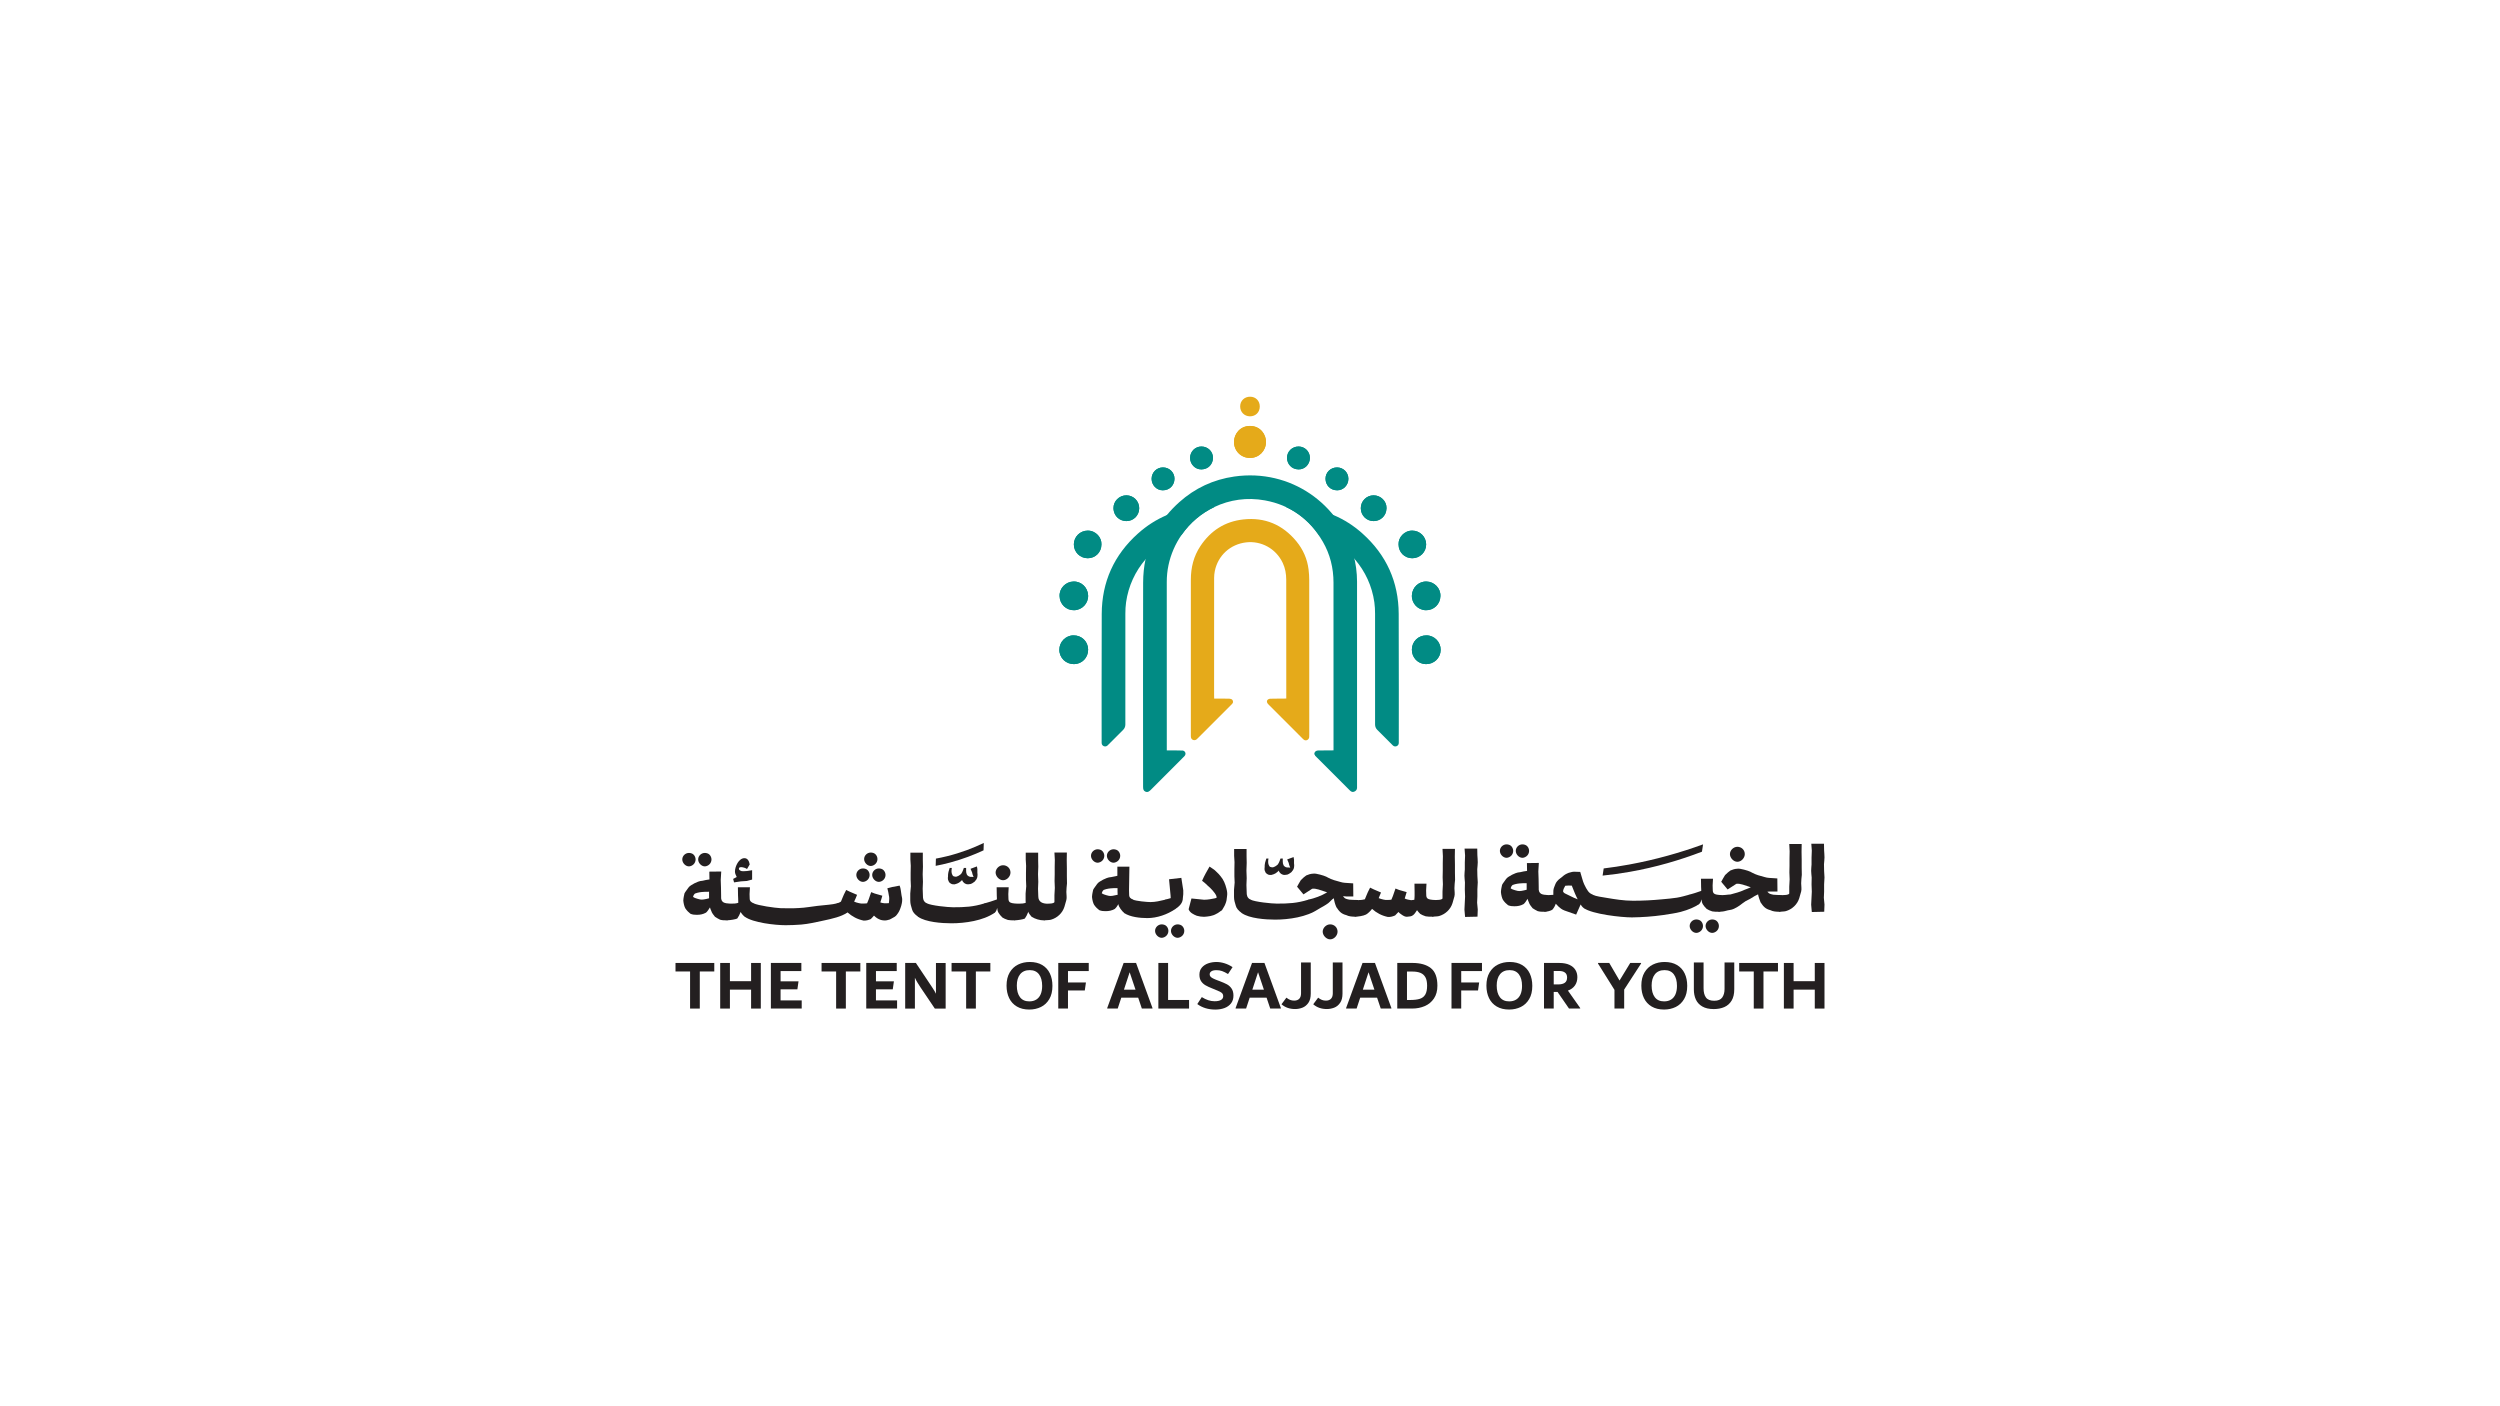 <?xml version="1.0" encoding="utf-8"?>
<!-- Generator: Adobe Illustrator 27.2.0, SVG Export Plug-In . SVG Version: 6.00 Build 0)  -->
<svg version="1.1" id="Layer_1" xmlns="http://www.w3.org/2000/svg" xmlns:xlink="http://www.w3.org/1999/xlink" x="0px" y="0px"
	 viewBox="0 0 1920 1080" style="enable-background:new 0 0 1920 1080;" xml:space="preserve">
<style type="text/css">
	.st0{fill:#E5AA1A;}
	.st1{fill:#018B84;}
	.st2{fill:#231F20;}
</style>
<g>
	<g>
		<path class="st0" d="M959.95,351.71c-6.88-0.02-12.34-5.5-12.24-12.5c0.08-6.06,4.83-12.08,12.26-12.08
			c8.04,0,12.43,6.6,12.32,12.42C972.17,346.38,966.81,351.72,959.95,351.71z"/>
		<path class="st1" d="M1084.31,498.9c0.05-6.24,4.96-11.01,11.26-10.94c6.05,0.07,10.92,5.08,10.87,11.16
			c-0.06,6.17-5.06,11-11.31,10.93C1089.03,509.99,1084.26,505.08,1084.31,498.9z"/>
		<path class="st1" d="M1106.25,457.88c-0.14,6.1-5.08,10.9-11.17,10.77c-6.19-0.13-11.02-5.32-10.76-11.4
			c0.26-6.07,5.16-10.82,11.28-10.65C1101.54,446.76,1106.53,451.76,1106.25,457.88z"/>
		<path class="st1" d="M1074.09,418.12c-0.27-5.26,4.3-10.62,10.51-10.61c5.86,0.01,10.63,4.68,10.69,10.51
			c0.06,5.93-4.75,10.74-10.7,10.71C1078.67,428.71,1074.09,424.08,1074.09,418.12z"/>
		<path class="st1" d="M1045.09,390.29c0-5.47,4.4-9.88,9.87-9.88c5.41,0,10.03,4.5,9.89,9.91c-0.17,6.44-5.18,9.88-9.92,9.88
			C1049.45,400.21,1045.09,395.79,1045.09,390.29z"/>
		<path class="st1" d="M1035.57,367.72c0.01,4.82-3.85,8.88-8.64,8.84c-5.36-0.04-8.86-4.05-8.94-8.79
			c-0.09-4.9,3.93-8.81,8.89-8.79C1031.72,359,1035.56,362.87,1035.57,367.72z"/>
		<path class="st1" d="M1006.01,351.66c0.01,4.82-3.85,8.88-8.64,8.84c-5.36-0.04-8.86-4.05-8.94-8.79
			c-0.08-4.9,3.93-8.81,8.89-8.79C1002.16,342.94,1006,346.8,1006.01,351.66z"/>
		<path class="st0" d="M960.1,304.67c4.34,0.01,7.47,3.22,7.42,7.62c-0.04,4.36-3.24,7.5-7.6,7.45c-4.29-0.05-7.5-3.33-7.47-7.64
			C952.47,307.81,955.73,304.65,960.1,304.67z"/>
		<g>
			<g>
				<path class="st1" d="M835.69,498.9c-0.05-6.24-4.96-11.01-11.26-10.94c-6.05,0.07-10.92,5.08-10.87,11.16
					c0.06,6.17,5.06,11,11.31,10.93C830.97,509.99,835.74,505.08,835.69,498.9z"/>
				<path class="st1" d="M813.75,457.88c0.14,6.1,5.08,10.9,11.17,10.77c6.19-0.13,11.02-5.32,10.76-11.4
					c-0.26-6.07-5.16-10.82-11.28-10.65C818.46,446.76,813.47,451.76,813.75,457.88z"/>
				<path class="st1" d="M845.91,418.12c0.27-5.26-4.3-10.62-10.51-10.61c-5.86,0.01-10.63,4.68-10.69,10.51
					c-0.06,5.93,4.75,10.74,10.7,10.71C841.33,428.71,845.91,424.08,845.91,418.12z"/>
				<path class="st1" d="M874.91,390.29c0-5.47-4.4-9.88-9.87-9.88c-5.41,0-10.03,4.5-9.89,9.91c0.17,6.44,5.18,9.88,9.92,9.88
					C870.55,400.21,874.91,395.79,874.91,390.29z"/>
				<path class="st1" d="M884.43,367.72c-0.01,4.82,3.85,8.88,8.64,8.84c5.36-0.04,8.86-4.05,8.94-8.79
					c0.09-4.9-3.93-8.81-8.89-8.79C888.28,359,884.44,362.87,884.43,367.72z"/>
				<path class="st1" d="M913.99,351.66c-0.01,4.82,3.85,8.88,8.64,8.84c5.36-0.04,8.86-4.05,8.94-8.79
					c0.08-4.9-3.93-8.81-8.89-8.79C917.84,342.94,914,346.8,913.99,351.66z"/>
			</g>
		</g>
		<g>
			<g>
				<path class="st1" d="M1042.21,605.24c-0.09,1.35-1.05,2.41-2.34,2.81c-1.86,0.58-2.71-0.58-3.69-1.5l-24.77-24.77
					c-0.33-0.33-0.69-0.67-1-1.04c-0.07-0.06-0.13-0.13-0.17-0.2c-0.98-1.28-0.8-2.71,0.17-3.5c0.39-0.35,0.91-0.56,1.54-0.65
					c0.75-0.09,10.91-0.05,12.2-0.11c0-0.63,0-90.33-0.02-128.78c0-11.25-2.61-21.88-8.29-31.61
					c-10.01-17.19-24.75-27.98-44.4-31.59c-13.76-2.52-27.14-0.46-38.69,5.04c-10.12,4.78-18.87,12.18-25.27,21.43
					c-4.8,6.9-8.32,14.85-10.12,23.47c-0.87,4.17-1.28,8.38-1.28,12.66c0.02,38.69,0.02,87.6,0.02,126.28v3.16
					c6.27,0.04,11.53-0.06,12.31,0.1c1.8,0.37,2.61,2.24,1.63,3.78c-0.3,0.48-0.74,0.89-1.15,1.28
					c-8.31,8.32-16.63,16.63-24.92,24.97c-1.22,1.22-2.43,2.3-4.26,1.54c-1.5-0.63-1.78-1.91-1.8-3.26
					c-0.02-0.24-0.02-0.46-0.02-0.69v-3.17c0-47.76-0.13-105.72,0.04-153.49c0.02-6.19,0.63-12.11,1.82-17.8
					c2.65-12.59,8.14-23.95,16.41-34.02c2.84-3.45,6.01-6.75,9.53-9.9c12.03-10.79,26.2-17.39,42.23-19.69
					c43.46-6.21,81.17,21.32,91.51,59.96c1.82,6.8,2.78,13.74,2.78,20.8v156.92C1042.21,604.19,1042.24,604.72,1042.21,605.24z"/>
				<path class="st1" d="M1056.05,471.32c0-2.91-0.14-5.82-0.54-8.7c-1.77-12.63-7.13-23.96-14.94-33.02
					c-7.38-8.58-16.93-15.11-27.72-18.82c-6.4-9.25-15.15-16.65-25.27-21.43c5.43-0.28,10.98-0.04,16.65,0.76
					c7.01,1,13.66,2.82,19.93,5.47c8.05,3.39,15.5,8.14,22.27,14.22c18.32,16.41,27.68,37.12,27.77,61.7
					c0.14,38.16,0.1,82.72,0.07,99.09c0,2.39-2.89,3.57-4.58,1.88l-11.97-11.97c-1.06-1.06-1.66-2.5-1.66-4.01L1056.05,471.32z"/>
				<path class="st1" d="M1010.41,577.05v3.69c-0.07-0.06-0.13-0.13-0.17-0.2C1009.26,579.27,1009.43,577.83,1010.41,577.05z"/>
				<path class="st0" d="M987.86,536.49c0-1.18-0.02-52.32-0.02-71.51c0-6.61,0.03-13.23-0.01-19.84
					c-0.03-4.45-0.76-8.76-2.69-12.83c-5.33-11.26-16.78-17.05-27.98-15.78c-12.34,1.4-21.77,10.12-24.18,22.02
					c-0.35,1.75-0.53,3.56-0.53,5.34c-0.03,26.45-0.03,63.11-0.02,89.56c0,0.88,0,1.98,0.06,3.09c1.01,0,1.79-0.01,2.57-0.01
					c2.78,0.03,5.55-0.01,8.33,0.03c0.72,0.01,1.48,0.07,2.14,0.31c1.31,0.47,1.87,2.06,1.1,3.24c-0.34,0.51-0.81,0.94-1.25,1.38
					c-8.43,8.43-16.85,16.86-25.28,25.29c-0.35,0.35-0.7,0.72-1.09,1.04c-1.54,1.27-3.95,0.52-4.34-1.44
					c-0.13-0.67-0.1-1.37-0.1-2.06c-0.01-4.49,0-8.98,0-13.47c0-31.84-0.01-73.88,0.01-105.72c0-9.27,2.16-17.98,7.34-25.76
					c7.87-11.81,18.81-18.9,32.99-20.44c16.53-1.8,30.13,4.01,40.68,16.76c5.2,6.29,8.39,13.59,9.4,21.74
					c0.33,2.66,0.5,5.37,0.5,8.05c0.03,36.09,0.02,82.37,0.02,118.46c0,0.72,0.03,1.45-0.04,2.16c-0.19,1.95-2.32,3.17-3.96,2.11
					c-0.56-0.36-1.02-0.88-1.5-1.36c-8.43-8.43-16.86-16.86-25.29-25.29c-0.34-0.34-0.7-0.67-1-1.04c-1.43-1.8-0.65-3.56,1.62-3.89
					C975.98,536.53,987.38,536.53,987.86,536.49z"/>
				<path class="st1" d="M864.28,471.32c0-2.91,0.14-5.82,0.54-8.7c1.77-12.63,7.13-23.96,14.94-33.02
					c7.38-8.58,16.93-15.11,27.72-18.82c6.4-9.25,15.15-16.65,25.27-21.43c-5.43-0.28-10.98-0.04-16.65,0.76
					c-7.01,1-13.66,2.82-19.93,5.47c-8.05,3.39-15.5,8.14-22.27,14.22c-18.32,16.41-27.68,37.12-27.77,61.7
					c-0.14,38.16-0.1,82.72-0.07,99.09c0,2.39,2.89,3.57,4.58,1.88l11.97-11.97c1.06-1.06,1.66-2.5,1.66-4.01L864.28,471.32z"/>
			</g>
			<path class="st0" d="M959.95,351.71c-6.88-0.02-12.34-5.5-12.24-12.5c0.08-6.06,4.83-12.08,12.26-12.08
				c8.04,0,12.43,6.6,12.32,12.42C972.17,346.38,966.81,351.72,959.95,351.71z"/>
			<path class="st1" d="M1084.31,498.9c0.05-6.24,4.96-11.01,11.26-10.94c6.05,0.07,10.92,5.08,10.87,11.16
				c-0.06,6.17-5.06,11-11.31,10.93C1089.03,509.99,1084.26,505.08,1084.31,498.9z"/>
			<path class="st1" d="M1106.25,457.88c-0.14,6.1-5.08,10.9-11.17,10.77c-6.19-0.13-11.02-5.32-10.76-11.4
				c0.26-6.07,5.16-10.82,11.28-10.65C1101.54,446.76,1106.53,451.76,1106.25,457.88z"/>
			<path class="st1" d="M1074.09,418.12c-0.27-5.26,4.3-10.62,10.51-10.61c5.86,0.01,10.63,4.68,10.69,10.51
				c0.06,5.93-4.75,10.74-10.7,10.71C1078.67,428.71,1074.09,424.08,1074.09,418.12z"/>
			<path class="st1" d="M1045.09,390.29c0-5.47,4.4-9.88,9.87-9.88c5.41,0,10.03,4.5,9.89,9.91c-0.17,6.44-5.18,9.88-9.92,9.88
				C1049.45,400.21,1045.09,395.79,1045.09,390.29z"/>
			<path class="st1" d="M1035.57,367.72c0.01,4.82-3.85,8.88-8.64,8.84c-5.36-0.04-8.86-4.05-8.94-8.79
				c-0.09-4.9,3.93-8.81,8.89-8.79C1031.72,359,1035.56,362.87,1035.57,367.72z"/>
			<path class="st1" d="M1006.01,351.66c0.01,4.82-3.85,8.88-8.64,8.84c-5.36-0.04-8.86-4.05-8.94-8.79
				c-0.08-4.9,3.93-8.81,8.89-8.79C1002.16,342.94,1006,346.8,1006.01,351.66z"/>
			<g>
				<g>
					<path class="st1" d="M835.69,498.9c-0.05-6.24-4.96-11.01-11.26-10.94c-6.05,0.07-10.92,5.08-10.87,11.16
						c0.06,6.17,5.06,11,11.31,10.93C830.97,509.99,835.74,505.08,835.69,498.9z"/>
					<path class="st1" d="M813.75,457.88c0.14,6.1,5.08,10.9,11.17,10.77c6.19-0.13,11.02-5.32,10.76-11.4
						c-0.26-6.07-5.16-10.82-11.28-10.65C818.46,446.76,813.47,451.76,813.75,457.88z"/>
					<path class="st1" d="M845.91,418.12c0.27-5.26-4.3-10.62-10.51-10.61c-5.86,0.01-10.63,4.68-10.69,10.51
						c-0.06,5.93,4.75,10.74,10.7,10.71C841.33,428.71,845.91,424.08,845.91,418.12z"/>
					<path class="st1" d="M874.91,390.29c0-5.47-4.4-9.88-9.87-9.88c-5.41,0-10.03,4.5-9.89,9.91c0.17,6.44,5.18,9.88,9.92,9.88
						C870.55,400.21,874.91,395.79,874.91,390.29z"/>
					<path class="st1" d="M884.43,367.72c-0.01,4.82,3.85,8.88,8.64,8.84c5.36-0.04,8.86-4.05,8.94-8.79
						c0.09-4.9-3.93-8.81-8.89-8.79C888.28,359,884.44,362.87,884.43,367.72z"/>
					<path class="st1" d="M913.99,351.66c-0.01,4.82,3.85,8.88,8.64,8.84c5.36-0.04,8.86-4.05,8.94-8.79
						c0.08-4.9-3.93-8.81-8.89-8.79C917.84,342.94,914,346.8,913.99,351.66z"/>
				</g>
			</g>
		</g>
	</g>
	<g>
		<g>
			<g>
				<path class="st2" d="M548.57,739.55v6.54h-11.13v28.49h-7.46v-28.49h-11.19v-6.54H548.57z"/>
				<path class="st2" d="M576.84,739.55h7.46v35.03h-7.46v-14.54h-16.27v14.54h-7.46v-35.03h7.46v14h16.27V739.55z"/>
				<path class="st2" d="M599.49,768.31h16.22v6.27h-23.68v-35.03h23.41v6.22h-15.95v7.89h13.78l-0.88,6.16h-12.91V768.31z"/>
				<path class="st2" d="M660.74,739.55v6.54h-11.13v28.49h-7.46v-28.49h-11.19v-6.54H660.74z"/>
				<path class="st2" d="M672.74,768.31h16.22v6.27h-23.68v-35.03h23.41v6.22h-15.95v7.89h13.78l-0.88,6.16h-12.91V768.31z"/>
				<path class="st2" d="M726.26,739.55v35.03h-8.32l-11.01-16.33c-0.94-1.44-1.74-2.69-2.39-3.76c-0.65-1.06-1.28-2.26-1.9-3.59
					v23.68h-7.46v-35.03h8.22l11.99,17.95c0.14,0.22,0.47,0.71,0.98,1.49c0.51,0.77,0.97,1.51,1.38,2.19c0.41,0.69,0.77,1.35,1.06,2
					v-23.62H726.26z"/>
				<path class="st2" d="M760.59,739.55v6.54h-11.13v28.49h-7.46v-28.49H730.8v-6.54H760.59z"/>
				<g>
					<path class="st2" d="M780.95,773.01c-2.61-1.55-4.59-3.7-5.92-6.46c-1.33-2.76-2-5.95-2-9.59c0-4.04,0.81-7.41,2.43-10.14
						c1.62-2.72,3.77-4.74,6.46-6.05c2.68-1.31,5.67-1.97,8.95-1.97c3.75,0,6.93,0.78,9.54,2.32c2.61,1.55,4.58,3.7,5.89,6.46
						c1.32,2.76,1.97,5.96,1.97,9.6c0,4.04-0.8,7.42-2.41,10.14c-1.6,2.72-3.75,4.74-6.43,6.05c-2.69,1.31-5.67,1.97-8.95,1.97
						C786.74,775.33,783.56,774.56,780.95,773.01z M795.92,767.63c1.49-0.95,2.61-2.32,3.35-4.11c0.74-1.78,1.11-3.88,1.11-6.3
						c0-3.82-0.81-6.8-2.43-8.95c-1.62-2.14-3.98-3.22-7.08-3.22c-3.24,0-5.71,1.05-7.41,3.16c-1.69,2.11-2.54,5-2.54,8.68
						c0,3.82,0.81,6.8,2.43,8.95c1.62,2.15,4,3.22,7.13,3.22C792.62,769.06,794.43,768.59,795.92,767.63z"/>
					<path class="st2" d="M836.17,745.77h-15.95v8.76h13.78l-0.88,6.16h-12.91v13.89h-7.46v-35.03h23.41V745.77z"/>
				</g>
				<path class="st2" d="M872.5,739.55l12.6,34.6v0.43h-8.16l-2.81-8.38h-12.97l-2.76,8.38h-8.05v-0.43l12.6-34.6H872.5z
					 M863.2,760.04h8.87l-4.49-13.35L863.2,760.04z"/>
				<path class="st2" d="M897.09,767.98h16.11v6.59h-23.57v-35.03h7.46V767.98z"/>
				<path class="st2" d="M919.52,771.12l3.46-5.35c3.35,2.13,6.63,3.19,9.84,3.19c2.05,0,3.67-0.32,4.84-0.97
					c1.17-0.65,1.76-1.62,1.76-2.92c0-0.79-0.19-1.45-0.57-1.97c-0.38-0.52-1.04-1.03-2-1.51c-0.96-0.49-2.39-1.11-4.3-1.86
					l-1.24-0.49c-2.31-0.9-4.16-1.77-5.57-2.59c-1.41-0.83-2.52-1.89-3.35-3.19c-0.83-1.3-1.24-2.94-1.24-4.92
					c0-2.2,0.63-4.03,1.89-5.49s2.88-2.53,4.87-3.22s4.09-1.03,6.32-1.03c2.02,0,4.1,0.33,6.24,1c2.14,0.67,4.19,1.65,6.14,2.95
					l-3.49,5.3c-1.72-1.04-3.24-1.8-4.57-2.27c-1.32-0.47-2.76-0.7-4.3-0.7c-1.72,0-3.02,0.29-3.9,0.87
					c-0.88,0.58-1.32,1.35-1.32,2.32c0,0.61,0.18,1.16,0.54,1.65c0.36,0.49,1,0.97,1.93,1.46c0.93,0.49,2.28,1.05,4.03,1.7
					l1.18,0.43c2.29,0.87,4.15,1.68,5.56,2.43c1.41,0.76,2.61,1.84,3.57,3.24c0.97,1.41,1.45,3.23,1.45,5.46
					c0,2.34-0.61,4.31-1.84,5.92c-1.23,1.6-2.89,2.8-5,3.6c-2.11,0.79-4.5,1.19-7.16,1.19C927.9,775.33,923.31,773.93,919.52,771.12
					z"/>
				<path class="st2" d="M971.1,739.55l12.6,34.6v0.43h-8.16l-2.81-8.38h-12.97l-2.76,8.38h-8.05v-0.43l12.6-34.6H971.1z
					 M961.8,760.04h8.87l-4.49-13.35L961.8,760.04z"/>
				<path class="st2" d="M984.18,771.28l3.78-5.08c0.99,0.79,1.95,1.37,2.88,1.73c0.93,0.36,1.97,0.54,3.1,0.54
					c1.72,0,3.02-0.49,3.92-1.46c0.9-0.97,1.34-2.34,1.34-4.11v-23.73h7.46v23.89c0,2.99-0.61,5.37-1.84,7.13s-2.74,3-4.54,3.7
					c-1.8,0.7-3.68,1.05-5.62,1.05C990.48,774.96,986.99,773.73,984.18,771.28z"/>
				<path class="st2" d="M1008.56,771.28l3.78-5.08c0.99,0.79,1.95,1.37,2.88,1.73c0.93,0.36,1.97,0.54,3.1,0.54
					c1.72,0,3.02-0.49,3.92-1.46c0.9-0.97,1.34-2.34,1.34-4.11v-23.73h7.46v23.89c0,2.99-0.61,5.37-1.84,7.13
					c-1.22,1.77-2.74,3-4.54,3.7c-1.8,0.7-3.68,1.05-5.62,1.05C1014.86,774.96,1011.37,773.73,1008.56,771.28z"/>
				<path class="st2" d="M1055.97,739.55l12.6,34.6v0.43h-8.16l-2.81-8.38h-12.97l-2.76,8.38h-8.05v-0.43l12.6-34.6H1055.97z
					 M1046.67,760.04h8.87l-4.49-13.35L1046.67,760.04z"/>
				<path class="st2" d="M1098.89,743.52c3.35,2.65,5.03,7.16,5.03,13.54c0,3.89-0.88,7.15-2.65,9.78
					c-1.77,2.63-4.12,4.58-7.06,5.84c-2.94,1.26-6.17,1.89-9.7,1.89h-11.41v-35.03h11.68
					C1090.83,739.55,1095.54,740.87,1098.89,743.52z M1090.43,767.09c1.84-0.6,3.24-1.68,4.18-3.27c0.94-1.59,1.41-3.84,1.41-6.76
					c0-2.7-0.42-4.85-1.27-6.43c-0.85-1.58-2.1-2.73-3.75-3.43c-1.66-0.7-3.74-1.05-6.26-1.05h-4.18v21.84h2.48
					C1086.13,767.98,1088.59,767.69,1090.43,767.09z"/>
				<g>
					<path class="st2" d="M1138.17,745.77h-15.95v8.76h13.78l-0.88,6.16h-12.91v13.89h-7.46v-35.03h23.41V745.77z"/>
					<path class="st2" d="M1149.49,773.01c-2.61-1.55-4.59-3.7-5.92-6.46s-2-5.95-2-9.59c0-4.04,0.81-7.41,2.43-10.14
						c1.62-2.72,3.77-4.74,6.46-6.05c2.68-1.31,5.67-1.97,8.95-1.97c3.75,0,6.93,0.77,9.54,2.32c2.61,1.55,4.58,3.7,5.89,6.46
						s1.97,5.96,1.97,9.6c0,4.04-0.8,7.41-2.41,10.13c-1.6,2.72-3.75,4.74-6.43,6.05c-2.69,1.31-5.67,1.97-8.95,1.97
						C1155.28,775.33,1152.11,774.56,1149.49,773.01z M1164.47,767.63c1.49-0.95,2.61-2.32,3.35-4.11c0.74-1.78,1.11-3.88,1.11-6.3
						c0-3.82-0.81-6.8-2.43-8.95c-1.62-2.14-3.98-3.22-7.08-3.22c-3.24,0-5.71,1.05-7.41,3.16c-1.69,2.11-2.54,5-2.54,8.68
						c0,3.82,0.81,6.8,2.43,8.95c1.62,2.15,4,3.22,7.13,3.22C1161.16,769.06,1162.97,768.59,1164.47,767.63z"/>
				</g>
				<path class="st2" d="M1213.58,774.15v0.43H1205l-8.8-12.76h-2.95v12.76h-7.46v-35.03h11.73c3.1,0,5.68,0.48,7.76,1.43
					c2.07,0.96,3.61,2.25,4.62,3.89c1.01,1.64,1.51,3.5,1.51,5.59c0,2.45-0.61,4.57-1.84,6.35c-1.23,1.78-3.03,3.11-5.41,3.97
					L1213.58,774.15z M1193.25,756.04h3.37c2.21,0,3.91-0.41,5.11-1.24c1.2-0.83,1.8-2.2,1.8-4.11c0-1.66-0.53-2.9-1.6-3.73
					c-1.07-0.83-2.56-1.24-4.47-1.24h-4.2V756.04z"/>
				<path class="st2" d="M1260.34,739.55v0.43l-12.97,20v14.59h-7.46V760.2l-12.65-20.22v-0.43h8.65l7.89,13.51l8.22-13.51H1260.34z
					"/>
				<path class="st2" d="M1268.47,773.01c-2.61-1.55-4.59-3.7-5.92-6.46s-2-5.95-2-9.59c0-4.04,0.81-7.41,2.43-10.14
					c1.62-2.72,3.77-4.74,6.46-6.05c2.68-1.31,5.67-1.97,8.95-1.97c3.75,0,6.93,0.77,9.54,2.32c2.61,1.55,4.58,3.7,5.89,6.46
					c1.32,2.76,1.97,5.96,1.97,9.6c0,4.04-0.8,7.41-2.41,10.13c-1.6,2.72-3.75,4.74-6.43,6.05c-2.69,1.31-5.67,1.97-8.95,1.97
					C1274.27,775.33,1271.09,774.56,1268.47,773.01z M1283.45,767.63c1.49-0.95,2.61-2.32,3.35-4.11c0.74-1.78,1.11-3.88,1.11-6.3
					c0-3.82-0.81-6.8-2.43-8.95c-1.62-2.14-3.98-3.22-7.08-3.22c-3.24,0-5.71,1.05-7.41,3.16c-1.69,2.11-2.54,5-2.54,8.68
					c0,3.82,0.81,6.8,2.43,8.95c1.62,2.15,4,3.22,7.13,3.22C1280.14,769.06,1281.95,768.59,1283.45,767.63z"/>
				<path class="st2" d="M1307.37,772.98c-2.27-1.31-3.92-3.1-4.95-5.35c-1.03-2.25-1.54-4.82-1.54-7.7v-20.76h7.46v19.84
					c0,3.03,0.61,5.38,1.83,7.06c1.22,1.68,3.35,2.51,6.39,2.51c2.89,0,4.93-0.84,6.11-2.51s1.78-3.85,1.78-6.51v-20.38h7.46v20.6
					c0,3.57-0.69,6.48-2.05,8.73c-1.37,2.25-3.23,3.89-5.59,4.92c-2.36,1.03-5.09,1.54-8.19,1.54
					C1312.54,774.96,1309.64,774.3,1307.37,772.98z"/>
				<path class="st2" d="M1365.48,739.55v6.54h-11.13v28.49h-7.46v-28.49h-11.19v-6.54H1365.48z"/>
				<path class="st2" d="M1393.75,739.55h7.46v35.03h-7.46v-14.54h-16.27v14.54h-7.46v-35.03h7.46v14h16.27V739.55z"/>
			</g>
		</g>
		<g>
			<path class="st2" d="M843,652.24c1.18,0,2.76,0.39,3.64,1.38c0.88,0.89,1.47,2.26,1.47,3.64s-0.59,2.76-1.47,3.64
				c-0.88,0.98-2.46,1.67-3.64,1.67c-2.66,0-5.12-2.66-5.12-5.31C837.88,654.51,840.25,652.24,843,652.24z M863.47,701.25
				c-1.48-1.18-4.53-4.82-4.53-6.89c-0.89,1.58-1.87,2.95-2.85,3.74c-2.36,1.28-4.43,1.67-7.09,1.67c-1.57,0-3.15-0.1-4.82-0.79
				c-1.38-1.08-2.66-2.26-3.94-4.13c-0.79-1.38-1.38-3.74-1.58-6c0.1-2.26,0.59-4.04,0.89-5.51c0.59-1.28,1.97-2.76,2.95-4.33
				c0.98-1.48,2.85-2.36,4.72-3.45c1.48-0.69,3.74-1.87,6.3-1.97c1.58-0.39,3.05-0.69,4.62-0.98v-6.99h9.25l-0.3,18.21l0.1,3.35
				c0,2.17,1.18,2.85,2.95,3.74v10.33H863.47z M858.36,687.18c0-0.98-0.1-1.87-0.1-2.26v-2.85c-2.07-0.1-3.94,0.1-5.41,0.2
				c-0.59,0.1-1.08,0.1-1.58,0.2c-1.28,0.2-2.26,0.49-3.64,0.98c-1.08,0.98-1.28,1.87-1.48,2.56c1.08,0.79,2.17,1.08,3.45,1.48
				c1.08,0.29,2.56,0.89,4.82,0.49C855.7,687.77,856.88,687.48,858.36,687.18z M855.21,652.24c1.18,0,2.76,0.39,3.64,1.38
				c0.89,0.89,1.48,2.26,1.48,3.64s-0.59,2.76-1.48,3.64c-0.88,0.98-2.46,1.67-3.64,1.67c-2.66,0-5.12-2.66-5.12-5.31
				C850.09,654.51,852.45,652.24,855.21,652.24z"/>
			<path class="st2" d="M863.47,690.92h6.69c2.17,1.08,10.83,1.87,13.38,1.87c3.74,0,7.48-0.89,11.12-1.77h7.87v7.18
				c-6,4.13-13.97,6.89-21.35,6.89c-5.51,0-13.19-0.79-17.72-3.84V690.92z"/>
			<path class="st2" d="M892.21,709.91c1.18,0,2.76,0.39,3.64,1.38c0.89,0.88,1.48,2.26,1.48,3.64c0,1.38-0.59,2.76-1.48,3.64
				c-0.88,0.98-2.46,1.67-3.64,1.67c-2.66,0-5.12-2.66-5.12-5.31C887.1,712.18,889.46,709.91,892.21,709.91z M907.27,674.19
				l1.48,9.55c0.1,2.07,0,4.04-0.3,5.81c0,4.13-2.75,6.5-5.9,8.66h-7.87v-7.18c1.87-0.49,3.35-0.98,4.43-1.28
				c0-1.77-0.2-2.26-0.39-4.92l-0.89-9.55L907.27,674.19z M904.42,709.91c1.18,0,2.75,0.39,3.64,1.38c0.89,0.88,1.48,2.26,1.48,3.64
				c0,1.38-0.59,2.76-1.48,3.64c-0.89,0.98-2.46,1.67-3.64,1.67c-2.66,0-5.12-2.66-5.12-5.31
				C899.3,712.18,901.66,709.91,904.42,709.91z"/>
			<path class="st2" d="M925.97,670.75l2.95-5.22c1.77,1.28,3.64,2.26,4.82,3.54c1.38,1.18,2.95,2.95,3.64,3.84
				c2.36,2.76,3.64,6,4.53,9.55c0.49,1.87,0.79,3.74,0.49,5.61c-0.2,2.56-0.49,4.23-1.28,6.1c-0.59,1.77-1.77,3.25-2.66,4.92
				c-1.48,0.79-2.66,2.07-4.33,2.76c-2.75,1.67-6.3,2.07-9.45,2.26c-1.87,0-3.74-0.29-5.51-0.79c-2.46-0.98-5.41-2.36-6.3-5.02
				l2.16-8.27c3.25,0.29,6.5,0.69,9.74,0.98c3.05,0,6.2-0.69,8.17-1.08c0.59-0.2,1.08-0.29,1.38-0.39c0.1-0.59,0-1.18-0.29-1.77
				c-0.98-2.26-4.43-5.91-6.3-7.38c-1.38-1.38-2.85-2.75-4.53-3.94C924.1,674.49,924.89,672.62,925.97,670.75z"/>
			<path class="st2" d="M953.73,701.25c-2.76-1.97-4.13-3.74-4.63-5.61c-0.69-2.46-1.38-4.13-1.38-6.79v-5.41l0.49-5.61l-0.2-4.82
				v-5.31l0.1-5.61l-0.29-4.82v-5.22h9.55v5.61l0.1,5.12l-0.2,5.81l0.2,5.81l-0.2,5.31l0.2,5.81c0,1.48,0.1,4.04,2.95,5.41v10.33
				H953.73z"/>
			<path class="st2" d="M960.42,690.92c3.35,1.77,16.24,3.05,20.17,3.05c9.15,0,15.35-0.29,24.01-2.95h7.87v7.18
				c-8.76,6.1-22.73,8.07-33.17,8.07c-7.28,0-19.88-0.89-25.59-5.02v-10.33H960.42z"/>
			<path class="st2" d="M1001.07,686.89l-4.92-5.91c0.78-1.67,2.26-3.84,2.95-5.12c1.58-1.58,2.86-2.66,4.13-3.54
				c1.67-0.69,3.15-1.28,5.61-1.38c1.77-0.3,7.97,1.48,9.74,2.36c0.39,0.2,0.79,0.49,1.28,0.69c3.05,1.67,6.2,2.46,9.55,3.35
				c2.36,0.79,4.62,0.69,6.89,0.89l2.95,0.2l0.1,10.04h-5.51c-0.69,0-1.48-0.1-2.16-0.2c-0.1,0-0.2,0-0.2,0
				c0.2,0.39,0.49,0.69,0.79,0.98c0.59,0.79,1.57,1.18,3.94,1.67c1.47,0.2,4.33,0.2,7.18,0.29v12.01l-2.95,0.79
				c-2.26,0-4.82-0.29-6.4-1.18c-3.94-0.98-5.51-2.85-7.68-6.1c-0.98-2.07-1.67-4.63-1.97-6.89c-1.57,0.89-2.66,2.46-4.13,3.64
				c-2.26,1.77-5.02,3.15-7.78,4.72h-7.87v-7.18c5.31-1.28,10.04-2.95,14.66-5.71c-0.69-0.2-1.38-0.49-2.07-0.69
				c-1.38-0.49-2.95-0.89-4.53-1.48c-0.98-0.29-1.87-0.49-2.66-0.59c-0.79-0.1-1.48-0.1-2.26,0L1001.07,686.89z M1021.54,709.91
				c3.15,0,5.71,2.36,5.71,5.61c0,2.95-2.66,5.9-5.71,5.9c-2.95,0-5.71-3.05-5.71-5.9C1015.83,712.57,1018.59,709.91,1021.54,709.91
				z"/>
			<path class="st2" d="M1095.55,678.62l-0.29,5.22l0.1,3.35c0,1.18,0.2,2.07,0.88,2.76c0.89,0.79,2.76,1.18,6.6,1.28v11.81
				l-2.95,0.98c-1.67,0-3.54,0-4.92-0.29c-1.77-0.59-3.25-1.18-4.23-1.87c-1.08-1.08-1.87-1.97-2.46-2.85
				c-1.18,1.77-1.87,2.95-3.05,3.84c-1.37,1.08-2.75,0.98-4.33,1.18c-1.57,0.29-3.25-0.69-4.82-1.87c-0.79-0.49-1.48-1.08-2.07-1.77
				c-0.79,0.88-1.67,1.77-2.56,2.66c-1.57,0.69-3.35,1.28-5.51,1.18c-4.72-0.98-8.66-3.05-12.2-6.2c-1.08,1.48-3.15,3.54-4.63,4.33
				c-2.07,1.08-6.3,1.67-8.66,1.67v-9.74l2.95-3.05c2.46,0,3.44-0.29,4.82-0.59c0.98-2.16,1.28-3.35,2.26-5.41
				c0.39-0.89,0.98-2.07,1.77-3.54l2.85,1.38l5.51,2.36c-0.59,1.58-1.18,3.05-1.77,4.33c0.98,0.39,2.26,0.79,3.54,1.08
				c1.08,0.3,2.26,0.39,3.45,0.3c1.38,0.1,2.07-0.2,2.76-0.2c0.29-0.59,0.69-1.57,1.18-2.85c0.49-1.38,1.08-3.25,1.97-5.71
				l2.76,1.08l5.81,1.67c-0.49,1.77-0.98,3.44-1.48,4.92c1.38,0.69,3.45,1.08,4.92,1.28c0.49-0.1,2.16-0.29,2.46-0.29
				c0.2-0.89,0.1-2.26,0.2-3.25v-2.85l-0.1-6.3H1095.55z"/>
			<path class="st2" d="M1099.88,694.36l2.95-3.15c2.36-0.1,4.23-0.1,5.02-1.18v-5.31l0.3-5.61l-0.2-5.31l0.1-5.22v-5.61l0.1-5.41
				l-0.3-5.61h9.55l-0.1,5.91l0.1,6.2v6l0.1,5.61c-0.2,2.16-0.49,4.33-0.49,6.5c0,2.36,0.49,4.33,0,6.2
				c-0.59,2.26-1.08,3.64-1.48,5.22c-1.48,4.82-5.51,8.56-10.33,9.94c-1.38,0.39-3.64,0.29-5.31,0.49V694.36z"/>
			<path class="st2" d="M1125.18,704.21l-0.49-5.61l0.49-10.04l-0.2-5.51l0.1-5.32c-0.1-1.67-0.39-3.44-0.39-5.12
				c0-1.67,0.2-3.35,0.29-4.92v-5.31l0.2-5.32l-0.39-5.31h9.74l0.1,5.12c0.1,1.77,0.29,3.64,0.29,5.41c0,1.77-0.29,3.54-0.39,5.31
				l0.1,5.02l0.29,5.02l-0.29,5.41v5.51l-0.2,4.72l0.49,5.22l-0.2,5.51L1125.18,704.21z"/>
			<g>
				<path class="st2" d="M993.46,658.2l0.35,1.98v2.92l0.12,1.17v0.47c0,0.7-0.12,1.4-0.23,1.98c-0.23,0.58-0.47,1.28-0.82,1.75
					l-0.35,0.35c-0.23,0.47-0.58,0.82-0.94,1.17c-0.23,0.11-0.47,0.35-0.7,0.47c-0.23,0.23-0.47,0.35-0.82,0.58
					c-0.35,0.23-0.82,0.35-1.17,0.58c-0.23,0-0.35,0.11-0.47,0.11c-0.58,0.12-1.17,0.23-1.75,0.23c-0.82,0-1.52-0.12-2.1-0.47
					c-0.58-0.23-1.17-0.7-1.52-1.17l-0.23-0.23c-0.35-0.47-0.58-0.93-0.82-1.52c-0.23,0.47-0.47,0.7-0.82,0.94
					c-0.23,0.11-0.35,0.35-0.58,0.47c-0.47,0.47-1.4,1.05-2.1,1.28l-0.23,0.12c-0.58,0.23-1.28,0.47-1.87,0.58h-0.47
					c-0.7,0-1.52,0-2.1-0.35c-0.35-0.12-0.58-0.35-0.82-0.47c-0.23-0.23-0.58-0.47-0.82-0.7l-0.23-0.35
					c-0.23-0.47-0.47-1.05-0.7-1.63c-0.11-0.47-0.11-1.05-0.11-1.63c0-0.23,0.11-0.58,0.11-0.94v-1.17c0.12-0.7,0.12-1.52,0.35-2.34
					l0.93-3.03h1.63c-0.23,1.05-0.23,1.98-0.23,2.92c0,0.7,0.23,1.52,0.47,2.1l0.12,0.12c0.12,0.58,0.7,1.4,1.4,1.4
					c0.35,0.12,0.82,0.23,1.28,0.23s0.93-0.12,1.29-0.35c0.47-0.12,0.82-0.35,1.17-0.58c0.47-0.35,0.93-0.58,1.28-0.94
					c0.12-0.11,0.35-0.23,0.47-0.47c0.23-0.35,0.47-0.7,0.7-1.17c0.12-0.35,0.23-0.7,0.47-1.05l0.23-0.58
					c0.23-0.58,0.35-1.17,0.58-1.63h1.75v2.33c0,0.47,0.12,0.93,0.12,1.4c0.12,0.23,0.23,0.47,0.23,0.7
					c0.11,0.23,0.23,0.47,0.23,0.7c0.23,0.35,0.47,0.7,0.82,0.93l0.35,0.23c0.35,0.23,0.7,0.47,1.17,0.47
					c0.12,0.12,0.35,0.12,0.47,0.12h1.05l1.29,0.12l-0.82-2.1l-0.35-1.52l-1.17-2.69L993.46,658.2z"/>
			</g>
		</g>
		<g>
			<g>
				<path class="st2" d="M529.11,655.05c1.18,0,2.76,0.39,3.64,1.38c0.88,0.89,1.47,2.26,1.47,3.64c0,1.38-0.59,2.76-1.47,3.64
					c-0.89,0.98-2.46,1.67-3.64,1.67c-2.66,0-5.12-2.66-5.12-5.32C523.99,657.31,526.35,655.05,529.11,655.05z M553.91,669.32
					l-0.39,6.5l0.2,5.9l0.1,6.4c-0.2,2.76,0.49,4.13,1.87,4.92c1.08,0.59,2.95,0.89,5.41,0.98v12.01l-2.95,0.79
					c-1.87,0-3.35,0-5.12-0.49c-1.18-0.59-2.85-1.48-3.94-2.26c-1.08-1.38-2.36-2.85-2.85-4.53c-0.39-0.88-0.79-1.77-0.98-2.66
					c-0.98,1.57-1.97,3.15-3.05,4.03c-2.36,1.28-4.43,1.67-7.09,1.67c-1.57,0-3.15-0.1-4.82-0.79c-1.38-1.08-2.66-2.26-3.94-4.13
					c-0.79-1.38-1.38-3.74-1.58-6c0.1-2.26,0.59-4.04,0.89-5.51c0.59-1.28,1.97-2.76,2.95-4.33c0.98-1.48,2.86-2.36,4.72-3.45
					c1.47-0.69,3.74-1.87,6.3-1.97c1.67-0.39,3.35-0.79,5.22-0.98v-0.29l-0.1-5.71L553.91,669.32z M544.56,689.89v-5.02
					c-2.07-0.1-4.13,0.1-5.61,0.2c-0.59,0.1-1.08,0.1-1.58,0.2c-1.28,0.2-2.26,0.49-3.64,0.98c-1.08,0.98-1.28,1.87-1.48,2.56
					c1.08,0.79,2.17,1.08,3.45,1.47c1.08,0.3,2.56,0.89,4.82,0.49C541.81,690.58,543.09,690.28,544.56,689.89z M541.31,655.05
					c1.18,0,2.76,0.39,3.64,1.38c0.88,0.89,1.47,2.26,1.47,3.64c0,1.38-0.59,2.76-1.47,3.64c-0.88,0.98-2.46,1.67-3.64,1.67
					c-2.66,0-5.12-2.66-5.12-5.32C536.19,657.31,538.56,655.05,541.31,655.05z"/>
				<path class="st2" d="M567,693.33l-0.1-3.54c0-0.88-0.1-1.67-0.1-2.07l-0.1-6.3h9.25l-0.29,5.22l0.1,3.35
					c0,2.17,1.18,2.86,2.95,3.74v10.33h-6.69c-1.38-0.98-2.46-2.36-3.25-3.74c0,0.1-0.1,0.29-0.1,0.39
					c-0.59,1.67-1.38,3.15-2.46,4.72c-1.18,0.59-5.12,1.28-8.07,1.38v-10.83l2.95-1.97C563.65,694.02,565.53,693.92,567,693.33z
					 M569.26,665.97c-0.59,0-1.28,0.1-1.57,0.49c-0.2,0.2-0.2,0.59-0.2,0.88c0,0.59,0.59,1.08,1.28,1.38
					c0.59,0.29,0.98,0.39,2.17,0.39c1.57,0,3.74-0.2,6.69-0.79v7.19l-4.13,1.08l-4.43,0.29l-5.32,0.79l-0.69-2.66l2.76-1.48
					c-0.1-0.2-0.2-0.39-0.29-0.59c-0.49-0.98-1.08-2.17-1.08-3.64c0-3.84,2.95-10.23,7.28-10.23c2.66,0,3.64,2.56,4.04,4.82
					l-2.07,3.54C572.91,666.66,570.45,665.97,569.26,665.97z"/>
				<path class="st2" d="M572.02,693.73h6.69c3.64,1.77,16.43,3.54,20.67,3.74c2.07,0.1,4.13,0.1,6.3,0.1c2.56,0,5.21,0,7.87-0.2
					c5.02-0.2,9.94-1.18,14.37-1.67c6.2-0.69,11.42-0.98,14.66-1.87h7.87v7.19c-4.13,2.85-10.92,4.53-18.99,6.2
					c-5.02,1.08-10.53,2.36-16.14,2.85c-3.94,0.29-7.97,0.49-11.91,0.49c-8.37,0-25.19-1.97-31.4-6.5V693.73z"/>
				<path class="st2" d="M685.2,681.23l5.71-1.08c0.98,2.26,0.98,5.02,1.47,7.48c0.2,1.18,0.59,2.46,0.49,3.44
					c0,0.98-0.1,1.87-0.29,2.76c-0.2,1.18-0.59,2.36-0.98,3.45c-0.59,1.87-1.48,3.54-2.66,5.02c-0.39,0.69-1.08,1.28-1.77,1.77
					c-0.79,0.49-1.67,0.89-2.46,1.38c-0.79,0.59-1.87,0.98-3.05,1.18c-0.69,0.2-1.38,0.29-2.07,0.29c-0.88,0-1.97-0.1-3.05-0.39
					c-2.26-0.79-3.64-1.67-5.31-3.35c-0.79,0.98-1.57,1.77-2.46,2.66c-1.58,0.69-3.35,1.28-5.51,1.18c-5.02-1.08-8.56-3.05-12.4-6.3
					c-0.1,0.1-0.2,0.2-0.39,0.29h-7.87v-7.19c1.48-0.39,2.17-0.69,3.25-1.38c0.98-2.17,1.28-3.35,2.26-5.41
					c0.39-0.88,0.98-2.07,1.77-3.54l2.85,1.38l5.51,2.36c-0.79,1.97-1.47,3.74-2.26,5.22c1.08,0.49,2.36,0.88,3.74,1.18
					c1.08,0.29,2.26,0.39,3.45,0.29c1.38,0.1,2.07-0.2,2.75-0.2c0.29-0.59,0.69-1.57,1.18-2.85c0.49-1.38,1.08-3.25,1.97-5.71
					l2.76,1.08l5.81,1.67c-0.49,1.87-1.08,3.64-1.57,5.12c0.49,0.2,0.88,0.29,1.28,0.39c1.28,0.29,2.36,0.39,3.54,0.29
					c0.59,0,1.18-0.1,1.77-0.1c0-0.59,0.2-1.38,0.2-2.07c0.1-0.79,0.1-1.77,0-2.75c-0.1-0.3-0.1-0.69-0.2-0.98
					c-0.29-1.87-0.59-3.64-1.18-5.61L685.2,681.23z M662.77,666.96c1.18,0,2.76,0.39,3.64,1.38c0.88,0.89,1.47,2.26,1.47,3.64
					c0,1.38-0.59,2.76-1.47,3.64c-0.89,0.98-2.46,1.67-3.64,1.67c-2.66,0-5.12-2.66-5.12-5.31
					C657.65,669.22,660.01,666.96,662.77,666.96z M668.77,654.75c1.18,0,2.76,0.39,3.64,1.38c0.89,0.88,1.48,2.26,1.48,3.64
					c0,1.38-0.59,2.76-1.48,3.64c-0.88,0.98-2.46,1.67-3.64,1.67c-2.66,0-5.12-2.66-5.12-5.31
					C663.65,657.02,666.01,654.75,668.77,654.75z M674.97,666.96c1.18,0,2.76,0.39,3.64,1.38c0.88,0.89,1.48,2.26,1.48,3.64
					c0,1.38-0.59,2.76-1.48,3.64c-0.88,0.98-2.46,1.67-3.64,1.67c-2.66,0-5.12-2.66-5.12-5.31
					C669.85,669.22,672.21,666.96,674.97,666.96z"/>
				<path class="st2" d="M705.09,704.06c-2.76-1.97-4.13-3.74-4.63-5.61c-0.69-2.46-1.38-4.13-1.38-6.79v-5.41l0.49-5.61l-0.2-4.82
					v-5.31l0.1-5.61l-0.29-4.82v-5.21h9.55v5.61l0.1,5.12l-0.2,5.81l0.2,5.81l-0.2,5.32l0.2,5.81c0,1.47,0.1,4.03,2.95,5.41v10.33
					H705.09z"/>
				<path class="st2" d="M711.78,693.73c3.35,1.77,16.24,3.05,20.18,3.05c9.15,0,15.35-0.29,24.01-2.95h7.87v7.19
					c-8.76,6.1-22.73,8.07-33.16,8.07c-7.28,0-19.88-0.89-25.59-5.02v-10.33H711.78z"/>
				<path class="st2" d="M765.62,690.77v-0.98c0-0.88-0.1-1.67-0.1-2.07l-0.1-6.3h9.25l-0.29,5.22l0.1,3.35
					c0,1.18,0.2,2.07,0.88,2.76c0.89,0.79,2.76,1.18,6.6,1.28v11.81l-2.95,0.98c-1.67,0-3.54,0-4.92-0.29
					c-1.77-0.59-3.25-1.18-4.23-1.87c-2.75-2.76-3.84-4.33-4.03-7.38c-0.39,1.67-0.98,3.05-1.97,3.74h-7.87v-7.19
					C759.12,692.94,762.47,691.95,765.62,690.77z M770.34,664.5c3.15,0,5.71,2.36,5.71,5.61c0,2.95-2.66,5.91-5.71,5.91
					c-2.95,0-5.71-3.05-5.71-5.91C764.63,667.16,767.39,664.5,770.34,664.5z"/>
				<path class="st2" d="M787.76,693.33c-0.1-0.59-0.1-1.08-0.1-1.67v-5.41l0.49-5.61l-0.2-4.82v-5.31l0.1-5.61l-0.29-4.82v-5.21
					h9.55v5.61l0.1,5.12l-0.2,5.81l0.2,5.81l-0.2,5.32l0.2,5.81c0,4.53,3.45,5.71,7.38,5.71v11.81l-3.05,0.98
					c-3.15,0-6.79-1.08-9.45-2.76c-0.88-1.08-2.07-2.36-2.66-3.94c0,0.2-0.1,0.39-0.1,0.59c-0.59,1.67-1.38,3.15-2.46,4.72
					c-1.18,0.59-5.12,1.28-8.07,1.38v-10.83l2.95-1.97C784.42,694.02,786.29,693.92,787.76,693.33z"/>
				<path class="st2" d="M801.84,697.17l2.95-3.15c2.36-0.1,4.23-0.1,5.02-1.18v-5.32l0.3-5.61l-0.2-5.31l0.1-5.22v-5.61l0.1-5.41
					l-0.3-5.61h9.55l-0.1,5.91l0.1,6.2v6l0.1,5.61c-0.2,2.17-0.49,4.33-0.49,6.5c0,2.36,0.49,4.33,0,6.2
					c-0.59,2.26-1.08,3.64-1.48,5.22c-1.48,4.82-5.51,8.56-10.33,9.94c-1.38,0.39-3.64,0.29-5.31,0.49V697.17z"/>
			</g>
			<g>
				<path class="st2" d="M755.36,653.06c-7.35,3.43-15.96,6.76-25.76,9.39c-3.8,1.02-7.48,1.85-11,2.52
					c0.06-1.85,0.12-3.71,0.18-5.56c2.76-0.51,5.61-1.12,8.53-1.84c10.8-2.67,20.23-6.33,28.24-10.19
					C755.49,649.27,755.42,651.16,755.36,653.06z"/>
			</g>
			<g>
				<path class="st2" d="M750.27,665.4l0.35,1.98v2.92l0.12,1.17v0.47c0,0.7-0.12,1.4-0.23,1.98c-0.23,0.58-0.47,1.28-0.82,1.75
					l-0.35,0.35c-0.23,0.47-0.58,0.82-0.94,1.17c-0.23,0.11-0.47,0.35-0.7,0.47c-0.23,0.23-0.47,0.35-0.82,0.58
					c-0.35,0.23-0.82,0.35-1.17,0.58c-0.23,0-0.35,0.11-0.47,0.11c-0.58,0.12-1.17,0.23-1.75,0.23c-0.82,0-1.52-0.12-2.1-0.47
					c-0.58-0.23-1.17-0.7-1.52-1.17l-0.23-0.23c-0.35-0.47-0.58-0.93-0.82-1.52c-0.23,0.47-0.47,0.7-0.82,0.94
					c-0.23,0.11-0.35,0.35-0.58,0.47c-0.47,0.47-1.4,1.05-2.1,1.28l-0.23,0.12c-0.58,0.23-1.28,0.47-1.87,0.58h-0.47
					c-0.7,0-1.52,0-2.1-0.35c-0.35-0.12-0.58-0.35-0.82-0.47c-0.23-0.23-0.58-0.47-0.82-0.7l-0.23-0.35
					c-0.23-0.47-0.47-1.05-0.7-1.63c-0.11-0.47-0.11-1.05-0.11-1.63c0-0.23,0.11-0.58,0.11-0.94v-1.17c0.12-0.7,0.12-1.52,0.35-2.34
					l0.93-3.03H731c-0.23,1.05-0.23,1.98-0.23,2.92c0,0.7,0.23,1.52,0.47,2.1l0.12,0.12c0.12,0.58,0.7,1.4,1.4,1.4
					c0.35,0.12,0.82,0.23,1.28,0.23c0.47,0,0.93-0.12,1.29-0.35c0.47-0.12,0.82-0.35,1.17-0.58c0.47-0.35,0.93-0.58,1.28-0.94
					c0.12-0.11,0.35-0.23,0.47-0.47c0.23-0.35,0.47-0.7,0.7-1.17c0.12-0.35,0.23-0.7,0.47-1.05l0.23-0.58
					c0.23-0.58,0.35-1.17,0.58-1.63h1.75v2.33c0,0.47,0.12,0.93,0.12,1.4c0.12,0.23,0.23,0.47,0.23,0.7
					c0.11,0.23,0.23,0.47,0.23,0.7c0.23,0.35,0.47,0.7,0.82,0.93l0.35,0.23c0.35,0.23,0.7,0.47,1.17,0.47
					c0.12,0.12,0.35,0.12,0.47,0.12h1.05l1.29,0.12l-0.82-2.1l-0.35-1.52l-1.17-2.69L750.27,665.4z"/>
			</g>
		</g>
		<g>
			<g>
				<path class="st2" d="M1157.03,648.47c1.18,0,2.76,0.39,3.64,1.38c0.88,0.88,1.47,2.26,1.47,3.64c0,1.38-0.59,2.76-1.47,3.64
					c-0.89,0.98-2.46,1.67-3.64,1.67c-2.66,0-5.12-2.66-5.12-5.31C1151.91,650.73,1154.27,648.47,1157.03,648.47z M1181.83,662.74
					l-0.39,6.5l0.2,5.9l0.1,6.4c-0.2,2.75,0.49,4.13,1.87,4.92c1.08,0.59,2.95,0.89,5.41,0.98v12.01l-2.95,0.79
					c-1.87,0-3.35,0-5.12-0.49c-1.18-0.59-2.85-1.48-3.94-2.26c-1.08-1.38-2.36-2.86-2.85-4.53c-0.39-0.89-0.79-1.77-0.98-2.66
					c-0.98,1.58-1.97,3.15-3.05,4.04c-2.36,1.28-4.43,1.67-7.09,1.67c-1.57,0-3.15-0.1-4.82-0.79c-1.38-1.08-2.66-2.26-3.94-4.13
					c-0.79-1.38-1.38-3.74-1.57-6c0.1-2.26,0.59-4.04,0.88-5.51c0.59-1.28,1.97-2.76,2.95-4.33c0.98-1.48,2.86-2.36,4.72-3.45
					c1.48-0.69,3.74-1.87,6.3-1.97c1.67-0.39,3.35-0.79,5.22-0.98v-0.29l-0.1-5.71L1181.83,662.74z M1172.48,683.31v-5.02
					c-2.07-0.1-4.13,0.1-5.61,0.2c-0.59,0.1-1.08,0.1-1.57,0.2c-1.28,0.2-2.26,0.49-3.64,0.98c-1.08,0.98-1.28,1.87-1.47,2.56
					c1.08,0.79,2.16,1.08,3.44,1.48c1.08,0.29,2.56,0.89,4.82,0.49C1169.73,684,1171.01,683.7,1172.48,683.31z M1169.23,648.47
					c1.18,0,2.76,0.39,3.64,1.38c0.89,0.88,1.48,2.26,1.48,3.64c0,1.38-0.59,2.76-1.48,3.64c-0.88,0.98-2.46,1.67-3.64,1.67
					c-2.66,0-5.12-2.66-5.12-5.31C1164.11,650.73,1166.48,648.47,1169.23,648.47z"/>
				<path class="st2" d="M1192.95,687.24c0-0.2,0-0.29,0-0.49c-0.1-1.77,0-3.84,0.59-5.21c0.69-1.87,1.28-3.64,2.46-4.92
					c1.08-1.38,2.85-2.36,4.04-3.45c1.38-1.28,2.56-1.97,4.72-2.85c1.77-0.49,3.35-1.08,5.71-0.79l3.15,0.1
					c1.28,3.94,1.87,7.09,3.05,9.55c0.98,2.07,1.97,3.94,2.95,5.22c0.98,1.38,2.36,2.16,3.55,2.76v10.33h-6.69
					c-0.59-0.39-1.28-0.98-1.67-1.57c-0.29-0.39-0.59-0.79-0.88-1.28l-3.45,7.78l-8.95-3.15c-2.17-0.79-3.64-2.17-4.63-3.05
					c-0.79-0.79-1.48-1.48-2.07-2.17c-0.59,1.77-1.48,3.35-2.66,4.63c-1.18,0.79-3.84,1.57-6.1,1.57v-10.83l2.95-1.97
					C1190.49,687.44,1191.77,687.34,1192.95,687.24z M1202.11,680.26c-0.89,1.48-1.67,3.15-1.67,4.33c0.2,0.59,0.69,1.28,1.87,1.77
					l6.49,3.15l2.86,1.18c-0.79-1.48-1.38-2.95-2.07-4.43c-0.89-1.87-1.38-3.74-2.46-6.1
					C1205.75,680.06,1203.58,680.06,1202.11,680.26z"/>
				<path class="st2" d="M1216.48,687.15h6.69c2.95,1.38,6.69,1.67,11.02,2.46c5.9,0.98,12.79,2.16,19.98,2.16
					c7.38,0,15.06-0.39,22.05-1.08c4.13-0.39,8.17-0.69,11.71-1.28c3.45-0.59,6.4-1.48,8.96-2.17h7.87v7.19
					c-3.15,2.16-8.07,4.33-13.98,5.9c-4.13,1.08-8.76,1.67-13.78,2.46c-7.58,1.08-15.75,1.67-23.72,1.77
					c-8.07,0-30.31-2.46-36.81-7.09V687.15z"/>
				<path class="st2" d="M1315.59,674.84l-0.29,5.22l0.1,3.35c0,1.18,0.2,2.07,0.89,2.76c0.88,0.79,2.76,1.18,6.59,1.28v11.81
					l-2.95,0.98c-1.67,0-3.54,0-4.92-0.29c-1.77-0.59-3.25-1.18-4.23-1.87c-2.76-2.76-3.84-4.33-4.04-7.38
					c-0.39,1.67-0.98,3.05-1.97,3.74h-7.87v-7.19c3.15-0.88,6.5-1.87,9.64-3.05v-0.98c0-0.88-0.1-1.67-0.1-2.07l-0.1-6.3H1315.59z
					 M1302.79,706.14c1.18,0,2.76,0.39,3.64,1.38c0.88,0.88,1.47,2.26,1.47,3.64c0,1.38-0.59,2.76-1.47,3.64
					c-0.89,0.98-2.46,1.67-3.64,1.67c-2.66,0-5.12-2.66-5.12-5.31C1297.68,708.4,1300.04,706.14,1302.79,706.14z M1315,706.14
					c1.18,0,2.76,0.39,3.64,1.38c0.89,0.88,1.48,2.26,1.48,3.64c0,1.38-0.59,2.76-1.48,3.64c-0.88,0.98-2.46,1.67-3.64,1.67
					c-2.66,0-5.12-2.66-5.12-5.31C1309.88,708.4,1312.24,706.14,1315,706.14z"/>
				<path class="st2" d="M1326.81,683.11l-4.92-5.91c0.79-1.67,2.26-3.84,2.95-5.12c1.58-1.57,2.86-2.66,4.13-3.54
					c1.67-0.69,3.15-1.28,5.61-1.38c1.77-0.3,7.97,1.47,9.74,2.36c0.39,0.2,0.79,0.49,1.28,0.69c3.05,1.67,6.2,2.46,9.55,3.35
					c2.36,0.79,4.62,0.69,6.89,0.88l2.95,0.2l0.1,10.04h-5.51c-0.1,0-0.1,0-0.2,0c-0.69,0-1.38,0-1.97,0.1
					c0.1,0.3,0.29,0.49,0.59,0.69c0.59,0.79,1.57,1.18,3.94,1.67c1.47,0.2,4.33,0.2,7.18,0.29v12.01l-2.95,0.79
					c-2.26,0-4.82-0.29-6.4-1.18c-3.94-0.98-5.51-2.85-7.68-6.1c-0.39-0.79-1.87-5.22-1.87-6.1c-1.67,0.69-3.64,1.87-5.12,2.85
					c-1.58,1.08-3.54,1.77-4.43,2.36c-1.87,1.18-3.25,2.36-4.62,3.35c-1.18,0.88-2.95,1.87-4.43,2.56c-1.97,0.98-4.13,0.88-6.2,1.57
					c-1.58,0.49-3.54,0.69-5.51,0.69V690.2l2.95-2.76c1.38,0,2.95-0.2,4.53-0.39c0.49,0,1.08-0.1,1.58-0.1
					c3.64-0.98,7.28-1.87,10.73-3.54c1.87-0.79,3.35-1.18,4.92-1.97c-0.59-0.2-1.08-0.39-1.67-0.59c-1.38-0.49-2.95-0.89-4.53-1.48
					c-0.98-0.29-1.87-0.49-2.66-0.59c-0.79-0.1-1.48-0.1-2.26,0L1326.81,683.11z M1334.29,650.34c3.15,0,5.71,2.36,5.71,5.61
					c0,2.95-2.66,5.9-5.71,5.9c-2.95,0-5.71-3.05-5.71-5.9C1328.58,652.99,1331.33,650.34,1334.29,650.34z"/>
				<path class="st2" d="M1366.18,690.59l2.95-3.15c2.36-0.1,4.23-0.1,5.02-1.18v-5.31l0.3-5.61l-0.2-5.31l0.1-5.22v-5.61l0.1-5.41
					l-0.3-5.61h9.55l-0.1,5.91l0.1,6.2v6l0.1,5.61c-0.2,2.17-0.49,4.33-0.49,6.5c0,2.36,0.49,4.33,0,6.2
					c-0.59,2.26-1.08,3.64-1.48,5.21c-1.48,4.82-5.51,8.56-10.33,9.94c-1.38,0.39-3.64,0.29-5.31,0.49V690.59z"/>
				<path class="st2" d="M1391.47,700.43l-0.49-5.61l0.49-10.04l-0.2-5.51l0.1-5.32c-0.1-1.67-0.39-3.44-0.39-5.12
					c0-1.67,0.2-3.35,0.29-4.92v-5.31l0.2-5.32l-0.39-5.31h9.74l0.1,5.12c0.1,1.77,0.29,3.64,0.29,5.41s-0.29,3.54-0.39,5.31
					l0.1,5.02l0.29,5.02l-0.29,5.41v5.51l-0.2,4.72l0.49,5.22l-0.2,5.51L1391.47,700.43z"/>
			</g>
			<g>
				<path class="st2" d="M1307.1,654.1c-16.74,6.42-35.28,11.91-55.44,15.47c-7.16,1.26-14.11,2.21-20.86,2.89
					c0.28-1.83,0.55-3.67,0.83-5.5c6.38-0.78,12.92-1.77,19.6-3c20.37-3.74,39.32-9.15,56.72-15.49
					C1307.67,650.34,1307.38,652.22,1307.1,654.1z"/>
			</g>
		</g>
	</g>
</g>
</svg>
